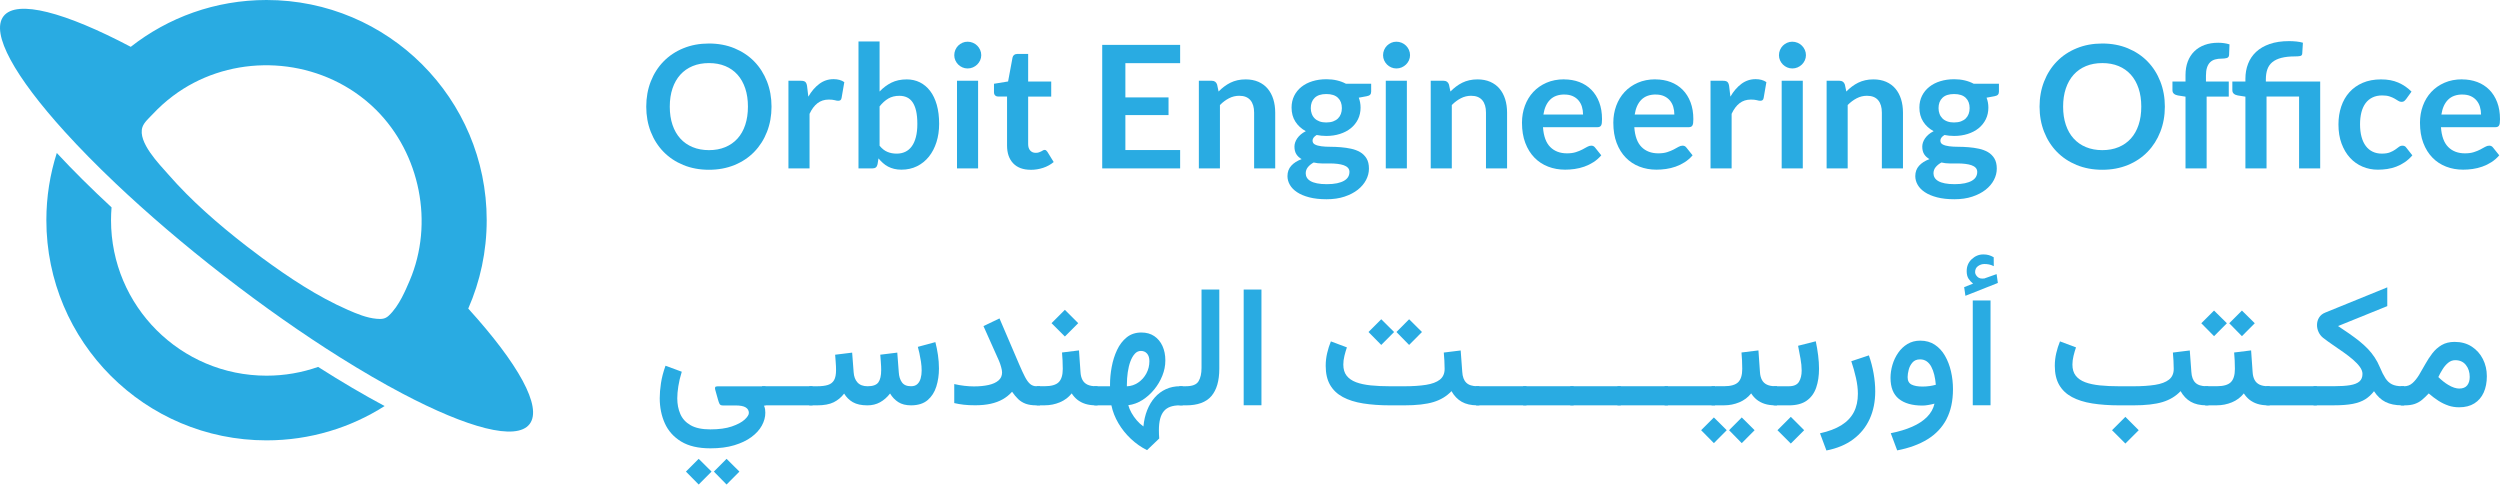 <?xml version="1.0" encoding="UTF-8"?>
<svg id="Layer_1" data-name="Layer 1" xmlns="http://www.w3.org/2000/svg" viewBox="0 0 1316.82 255.21">
  <defs>
    <style>
      .cls-1 {
        fill: #29abe2;
        stroke-width: 0px;
      }
    </style>
  </defs>
  <g>
    <path class="cls-1" d="M202.58,213.88c-17.97,11.44-39.31,18.07-62.19,18.07-64.05,0-115.97-51.92-115.97-115.98,0-12.34,1.93-24.23,5.5-35.39,8.44,9.09,18.13,18.72,28.84,28.64-.18,2.23-.28,4.48-.28,6.75,0,45.24,36.67,81.91,81.91,81.91,9.53,0,18.67-1.63,27.17-4.62,12.34,7.87,24.12,14.79,35.03,20.61h-.01Z"/>
    <path class="cls-1" d="M246.64,162.53c6.25-14.25,9.72-30,9.72-46.56C256.36,51.92,204.44,0,140.39,0c-26.98,0-51.82,9.22-71.52,24.67C34.36,6.48,8.83-.45,1.86,8.54c-6.97,8.99,6.09,31.99,32.29,60.87,7.79,8.59,16.74,17.69,26.66,27.1,16.55,15.69,35.81,32.23,56.96,48.63,21.15,16.4,41.96,30.94,61.28,43.06,11.58,7.27,22.62,13.67,32.87,19.07,34.51,18.19,60.04,25.12,67.01,16.13,6.97-8.99-6.09-31.99-32.29-60.87h0ZM211.7,156.67c-1.92,3.62-4.18,7.06-6.98,9.64-1.91,1.76-3.8,1.83-6.37,1.6-5.22-.46-10.39-2.62-15.14-4.7-16.12-7.06-31.07-17.04-45.21-27.42-2.76-2.03-5.49-4.09-8.2-6.19-14.72-11.42-29.01-23.79-41.27-37.86-4.42-5.06-16.17-16.88-13.51-24.79.87-2.59,3.68-4.96,5.47-6.88,3.25-3.48,6.81-6.68,10.62-9.54,27.82-20.92,67.07-21.48,95.78-1.92,4.03,2.75,7.82,5.87,11.27,9.31,23.17,23.11,30.49,59.73,17.63,89.88-1.2,2.81-2.53,5.89-4.1,8.86h0Z"/>
  </g>
  <g>
    <path class="cls-1" d="M406.38,56.17c0,4.77-.79,9.19-2.38,13.25-1.59,4.07-3.83,7.58-6.71,10.55s-6.35,5.29-10.4,6.95-8.54,2.5-13.46,2.5-9.41-.83-13.48-2.5-7.54-3.98-10.44-6.95c-2.9-2.97-5.14-6.49-6.73-10.55-1.59-4.06-2.38-8.48-2.38-13.25s.79-9.19,2.38-13.25c1.59-4.06,3.83-7.58,6.73-10.55,2.9-2.97,6.37-5.29,10.44-6.95,4.06-1.67,8.56-2.5,13.48-2.5s9.41.84,13.46,2.52,7.52,4,10.4,6.95c2.88,2.96,5.11,6.47,6.71,10.53,1.59,4.07,2.38,8.48,2.38,13.25ZM393.96,56.17c0-3.57-.47-6.77-1.42-9.61s-2.3-5.24-4.07-7.22-3.92-3.49-6.46-4.54c-2.54-1.05-5.39-1.57-8.57-1.57s-6.05.52-8.59,1.57c-2.55,1.05-4.72,2.57-6.5,4.54-1.79,1.98-3.16,4.39-4.12,7.22s-1.44,6.04-1.44,9.61.48,6.77,1.44,9.61c.96,2.84,2.33,5.24,4.12,7.2,1.78,1.97,3.95,3.47,6.5,4.52,2.55,1.05,5.41,1.58,8.59,1.58s6.04-.52,8.57-1.58c2.53-1.05,4.69-2.56,6.46-4.52s3.13-4.36,4.07-7.2c.94-2.83,1.42-6.04,1.42-9.61Z"/>
    <path class="cls-1" d="M415.29,88.71v-46.17h6.52c1.14,0,1.94.21,2.39.63s.75,1.14.9,2.16l.67,5.58c1.65-2.85,3.58-5.1,5.81-6.75,2.22-1.65,4.71-2.47,7.47-2.47,2.28,0,4.17.52,5.67,1.57l-1.44,8.33c-.09.54-.29.92-.58,1.15-.3.23-.71.34-1.22.34-.45,0-1.06-.1-1.84-.32-.78-.21-1.82-.31-3.1-.31-2.31,0-4.29.64-5.94,1.91-1.65,1.28-3.05,3.14-4.19,5.6v28.75h-11.12,0Z"/>
    <path class="cls-1" d="M452.19,88.71V21.84h11.11v26.37c1.83-1.95,3.9-3.5,6.21-4.66,2.31-1.15,5.01-1.73,8.1-1.73,2.52,0,4.82.52,6.91,1.55,2.08,1.03,3.88,2.54,5.4,4.52,1.51,1.98,2.68,4.42,3.51,7.33.82,2.91,1.24,6.25,1.24,10.04,0,3.45-.47,6.64-1.4,9.58s-2.26,5.49-3.98,7.65c-1.73,2.16-3.81,3.85-6.26,5.06s-5.18,1.82-8.21,1.82c-1.41,0-2.7-.14-3.87-.43s-2.23-.68-3.19-1.19c-.96-.51-1.85-1.13-2.68-1.87-.83-.73-1.61-1.55-2.36-2.45l-.5,3.1c-.18.78-.49,1.34-.92,1.67-.44.33-1.03.5-1.78.5h-7.33ZM473.79,50.46c-2.31,0-4.28.49-5.92,1.46s-3.16,2.35-4.57,4.12v20.7c1.26,1.56,2.63,2.65,4.12,3.26,1.48.62,3.1.92,4.84.92s3.19-.31,4.54-.94,2.5-1.59,3.44-2.88c.95-1.29,1.67-2.92,2.18-4.88s.77-4.28.77-6.95-.22-4.99-.65-6.86c-.44-1.87-1.06-3.4-1.87-4.57s-1.79-2.02-2.95-2.56-2.47-.81-3.94-.81h0Z"/>
    <path class="cls-1" d="M516.85,29.08c0,.96-.2,1.86-.58,2.7-.39.84-.91,1.58-1.55,2.21-.65.63-1.4,1.13-2.27,1.51s-1.8.56-2.79.56-1.87-.19-2.72-.56-1.6-.88-2.23-1.51-1.13-1.37-1.51-2.21c-.38-.84-.56-1.74-.56-2.7s.19-1.92.56-2.79c.37-.87.88-1.62,1.51-2.25s1.37-1.13,2.23-1.51,1.76-.56,2.72-.56,1.92.19,2.79.56,1.63.88,2.27,1.51c.64.63,1.16,1.38,1.55,2.25s.58,1.8.58,2.79ZM515.19,42.54v46.17h-11.11v-46.17h11.11Z"/>
    <path class="cls-1" d="M542.91,89.43c-3.99,0-7.06-1.13-9.23-3.4-2.16-2.26-3.24-5.39-3.24-9.38v-25.79h-4.68c-.6,0-1.12-.19-1.55-.58-.44-.39-.65-.97-.65-1.75v-4.41l7.43-1.21,2.34-12.6c.12-.6.4-1.06.83-1.39.43-.33.98-.5,1.64-.5h5.76v14.54h12.15v7.92h-12.15v25.02c0,1.44.36,2.57,1.08,3.38s1.68,1.22,2.88,1.22c.69,0,1.27-.08,1.73-.25.46-.16.87-.34,1.22-.52.34-.18.65-.35.92-.52.27-.16.54-.25.81-.25.33,0,.6.08.81.25.21.17.43.41.67.74l3.33,5.4c-1.62,1.35-3.48,2.37-5.58,3.06-2.1.69-4.27,1.04-6.52,1.04v-.02Z"/>
    <path class="cls-1" d="M621.61,23.64v9.63h-28.84v18.04h22.73v9.31h-22.73v18.41h28.84v9.67h-41.04V23.64h41.04,0Z"/>
    <path class="cls-1" d="M631.47,88.71v-46.17h6.79c1.44,0,2.39.67,2.83,2.03l.77,3.64c.93-.96,1.91-1.83,2.95-2.61,1.03-.78,2.13-1.46,3.28-2.03s2.39-1,3.71-1.3c1.32-.3,2.76-.45,4.32-.45,2.52,0,4.75.43,6.71,1.28,1.95.86,3.58,2.06,4.88,3.6s2.29,3.39,2.97,5.53c.67,2.15,1.01,4.51,1.01,7.09v29.38h-11.11v-29.38c0-2.82-.65-5-1.96-6.55-1.31-1.54-3.26-2.32-5.87-2.32-1.92,0-3.72.44-5.4,1.31-1.68.87-3.27,2.05-4.77,3.55v33.39h-11.12,0Z"/>
    <path class="cls-1" d="M698.61,41.73c1.98,0,3.84.2,5.58.61s3.33,1,4.77,1.78h13.27v4.14c0,.69-.18,1.23-.54,1.62-.36.39-.98.66-1.85.81l-4.14.76c.3.78.53,1.61.7,2.47.16.87.25,1.79.25,2.75,0,2.28-.46,4.34-1.37,6.19-.92,1.85-2.18,3.41-3.78,4.7-1.61,1.29-3.51,2.29-5.72,2.99-2.2.71-4.6,1.06-7.18,1.06-1.74,0-3.44-.17-5.08-.5-1.44.88-2.16,1.86-2.16,2.95,0,.94.43,1.62,1.28,2.06.85.44,1.98.75,3.38.93s2.98.27,4.75.27,3.58.08,5.44.23c1.86.15,3.67.41,5.44.79s3.35.97,4.75,1.78,2.52,1.92,3.38,3.32,1.28,3.2,1.28,5.39c0,2.05-.5,4.03-1.51,5.96-1.01,1.93-2.46,3.64-4.36,5.15-1.91,1.5-4.24,2.71-7,3.63s-5.91,1.38-9.45,1.38-6.56-.34-9.13-1.01c-2.58-.67-4.72-1.57-6.41-2.7-1.7-1.12-2.96-2.42-3.8-3.89s-1.26-3-1.26-4.59c0-2.16.66-3.97,1.98-5.44s3.15-2.64,5.49-3.51c-1.14-.63-2.06-1.47-2.75-2.52-.69-1.05-1.04-2.41-1.04-4.09,0-.69.12-1.4.36-2.14.24-.73.61-1.46,1.1-2.18.5-.72,1.12-1.4,1.87-2.05.75-.64,1.63-1.22,2.66-1.73-2.34-1.26-4.18-2.94-5.51-5.04-1.34-2.1-2-4.56-2-7.38,0-2.28.46-4.34,1.37-6.19.91-1.84,2.19-3.42,3.82-4.72s3.57-2.3,5.81-2.99c2.23-.69,4.67-1.04,7.31-1.04h0ZM710.8,90.64c0-.92-.27-1.67-.81-2.25s-1.28-1.03-2.2-1.36c-.93-.32-2.02-.56-3.26-.71-1.25-.15-2.56-.23-3.96-.23h-4.32c-1.49,0-2.92-.17-4.3-.5-1.26.69-2.27,1.51-3.04,2.45-.76.95-1.15,2.03-1.15,3.26,0,.81.2,1.57.61,2.27.4.7,1.05,1.31,1.93,1.82.88.51,2.03.91,3.44,1.19,1.41.29,3.13.43,5.17.43s3.85-.16,5.35-.48c1.5-.32,2.74-.77,3.71-1.33.97-.57,1.69-1.24,2.14-2.02s.67-1.63.67-2.55h.02ZM698.61,64.5c1.38,0,2.58-.19,3.6-.56,1.02-.38,1.87-.89,2.54-1.55s1.18-1.45,1.53-2.38c.34-.93.52-1.95.52-3.06,0-2.28-.68-4.09-2.05-5.42-1.37-1.33-3.41-2-6.14-2s-4.78.67-6.14,2c-1.37,1.33-2.05,3.14-2.05,5.42,0,1.08.17,2.08.52,3.01.34.93.85,1.73,1.53,2.41.67.68,1.53,1.2,2.56,1.58,1.04.38,2.23.56,3.58.56h0Z"/>
    <path class="cls-1" d="M742.71,29.08c0,.96-.2,1.86-.58,2.7-.39.84-.91,1.58-1.55,2.21-.65.63-1.4,1.13-2.27,1.51s-1.8.56-2.79.56-1.87-.19-2.72-.56-1.6-.88-2.23-1.51-1.13-1.37-1.51-2.21-.56-1.74-.56-2.7.19-1.92.56-2.79c.37-.87.88-1.62,1.51-2.25s1.37-1.13,2.23-1.51,1.76-.56,2.72-.56,1.92.19,2.79.56,1.63.88,2.27,1.51c.64.63,1.16,1.38,1.55,2.25.39.87.58,1.8.58,2.79ZM741.04,42.54v46.17h-11.11v-46.17h11.11Z"/>
    <path class="cls-1" d="M753.6,88.71v-46.17h6.79c1.44,0,2.39.67,2.83,2.03l.77,3.64c.93-.96,1.91-1.83,2.95-2.61,1.03-.78,2.13-1.46,3.28-2.03s2.39-1,3.71-1.3c1.32-.3,2.76-.45,4.32-.45,2.52,0,4.75.43,6.71,1.28,1.95.86,3.58,2.06,4.88,3.6s2.29,3.39,2.97,5.53c.67,2.15,1.01,4.51,1.01,7.09v29.38h-11.11v-29.38c0-2.82-.65-5-1.96-6.55-1.31-1.54-3.26-2.32-5.87-2.32-1.92,0-3.72.44-5.4,1.31-1.68.87-3.27,2.05-4.77,3.55v33.39h-11.12,0Z"/>
    <path class="cls-1" d="M823.85,41.82c2.91,0,5.59.47,8.03,1.39,2.44.93,4.55,2.29,6.32,4.07,1.77,1.79,3.15,3.97,4.14,6.57.99,2.6,1.49,5.56,1.49,8.89,0,.84-.04,1.54-.11,2.09-.08.56-.21.99-.41,1.3-.2.32-.46.54-.79.67-.33.14-.75.2-1.26.2h-28.53c.33,4.74,1.6,8.22,3.83,10.44,2.22,2.22,5.16,3.33,8.82,3.33,1.8,0,3.35-.21,4.66-.63s2.45-.88,3.42-1.39,1.83-.97,2.56-1.4c.74-.42,1.45-.63,2.14-.63.45,0,.84.09,1.17.27.33.18.61.44.86.77l3.24,4.05c-1.23,1.44-2.61,2.65-4.14,3.62-1.53.98-3.13,1.76-4.79,2.34s-3.36,1-5.08,1.24c-1.73.24-3.4.36-5.02.36-3.21,0-6.2-.53-8.96-1.6-2.76-1.06-5.16-2.64-7.2-4.73-2.04-2.08-3.65-4.66-4.82-7.74-1.17-3.07-1.75-6.64-1.75-10.69,0-3.15.51-6.11,1.53-8.89,1.02-2.77,2.48-5.19,4.39-7.25,1.9-2.05,4.23-3.68,6.97-4.88,2.75-1.2,5.84-1.8,9.29-1.8v.03ZM824.07,49.78c-3.24,0-5.78.92-7.6,2.75-1.83,1.83-3,4.43-3.51,7.79h20.88c0-1.44-.2-2.8-.58-4.07s-.99-2.39-1.8-3.35-1.83-1.72-3.06-2.27c-1.23-.56-2.67-.83-4.32-.83v-.02Z"/>
    <path class="cls-1" d="M871.95,41.82c2.91,0,5.59.47,8.03,1.39,2.44.93,4.55,2.29,6.32,4.07,1.77,1.79,3.15,3.97,4.14,6.57s1.49,5.56,1.49,8.89c0,.84-.04,1.54-.11,2.09-.08.56-.21.99-.41,1.3-.2.32-.46.54-.79.67-.33.14-.75.2-1.26.2h-28.53c.33,4.74,1.6,8.22,3.83,10.44,2.22,2.22,5.16,3.33,8.82,3.33,1.8,0,3.35-.21,4.66-.63s2.45-.88,3.42-1.39,1.83-.97,2.56-1.4c.74-.42,1.45-.63,2.14-.63.45,0,.84.09,1.17.27.33.18.61.44.86.77l3.24,4.05c-1.23,1.44-2.61,2.65-4.14,3.62-1.53.98-3.13,1.76-4.79,2.34s-3.36,1-5.08,1.24c-1.73.24-3.4.36-5.02.36-3.21,0-6.19-.53-8.95-1.6-2.76-1.06-5.16-2.64-7.2-4.73-2.04-2.08-3.65-4.66-4.82-7.74-1.17-3.07-1.75-6.64-1.75-10.69,0-3.15.51-6.11,1.53-8.89,1.02-2.77,2.48-5.19,4.39-7.25,1.9-2.05,4.23-3.68,6.97-4.88,2.75-1.2,5.84-1.8,9.29-1.8v.03ZM872.17,49.78c-3.24,0-5.78.92-7.61,2.75s-3,4.43-3.51,7.79h20.88c0-1.44-.2-2.8-.58-4.07s-.99-2.39-1.8-3.35-1.83-1.72-3.06-2.27c-1.23-.56-2.67-.83-4.32-.83v-.02Z"/>
    <path class="cls-1" d="M900.98,88.71v-46.17h6.52c1.14,0,1.94.21,2.38.63.45.42.75,1.14.9,2.16l.67,5.58c1.65-2.85,3.58-5.1,5.81-6.75,2.22-1.65,4.71-2.47,7.47-2.47,2.28,0,4.17.52,5.67,1.57l-1.44,8.33c-.09.54-.29.92-.58,1.15-.3.23-.71.34-1.21.34-.45,0-1.07-.1-1.84-.32-.78-.21-1.82-.31-3.11-.31-2.31,0-4.29.64-5.94,1.91-1.65,1.28-3.05,3.14-4.19,5.6v28.75h-11.11,0Z"/>
    <path class="cls-1" d="M951.24,29.08c0,.96-.2,1.86-.58,2.7-.39.84-.91,1.58-1.55,2.21-.65.63-1.4,1.13-2.27,1.51-.87.38-1.8.56-2.79.56s-1.87-.19-2.72-.56c-.86-.38-1.6-.88-2.23-1.51s-1.13-1.37-1.51-2.21-.56-1.74-.56-2.7.19-1.92.56-2.79c.38-.87.88-1.62,1.51-2.25s1.37-1.13,2.23-1.51c.85-.38,1.76-.56,2.72-.56s1.92.19,2.79.56c.87.38,1.63.88,2.27,1.51.64.63,1.16,1.38,1.55,2.25s.58,1.8.58,2.79ZM949.58,42.54v46.17h-11.12v-46.17h11.12Z"/>
    <path class="cls-1" d="M962.13,88.71v-46.17h6.79c1.44,0,2.38.67,2.83,2.03l.76,3.64c.93-.96,1.91-1.83,2.95-2.61s2.13-1.46,3.29-2.03c1.15-.57,2.39-1,3.71-1.3s2.76-.45,4.32-.45c2.52,0,4.75.43,6.71,1.28,1.95.86,3.58,2.06,4.88,3.6s2.29,3.39,2.97,5.53c.67,2.15,1.01,4.51,1.01,7.09v29.38h-11.12v-29.38c0-2.82-.65-5-1.96-6.55-1.3-1.54-3.26-2.32-5.87-2.32-1.92,0-3.72.44-5.4,1.31-1.68.87-3.27,2.05-4.77,3.55v33.39h-11.11.01Z"/>
    <path class="cls-1" d="M1029.27,41.73c1.98,0,3.84.2,5.58.61s3.33,1,4.77,1.78h13.28v4.14c0,.69-.18,1.23-.54,1.62s-.98.66-1.84.81l-4.14.76c.3.78.53,1.61.7,2.47.16.87.25,1.79.25,2.75,0,2.28-.46,4.34-1.37,6.19-.92,1.85-2.18,3.41-3.78,4.7-1.61,1.29-3.51,2.29-5.71,2.99-2.21.71-4.6,1.06-7.18,1.06-1.74,0-3.44-.17-5.08-.5-1.44.88-2.16,1.86-2.16,2.95,0,.94.43,1.62,1.28,2.06.86.44,1.98.75,3.38.93s2.98.27,4.75.27,3.58.08,5.44.23,3.67.41,5.45.79c1.77.38,3.35.97,4.75,1.78,1.39.81,2.52,1.92,3.38,3.32.85,1.4,1.28,3.2,1.28,5.39,0,2.05-.5,4.03-1.51,5.96-1,1.93-2.46,3.64-4.37,5.15-1.91,1.5-4.24,2.71-7,3.63s-5.91,1.38-9.45,1.38-6.55-.34-9.13-1.01-4.72-1.57-6.41-2.7c-1.7-1.12-2.96-2.42-3.8-3.89-.84-1.47-1.26-3-1.26-4.59,0-2.16.66-3.97,1.98-5.44s3.15-2.64,5.49-3.51c-1.14-.63-2.06-1.47-2.75-2.52-.69-1.05-1.04-2.41-1.04-4.09,0-.69.12-1.4.36-2.14.24-.73.61-1.46,1.1-2.18s1.12-1.4,1.87-2.05c.75-.64,1.63-1.22,2.66-1.73-2.34-1.26-4.18-2.94-5.51-5.04s-2-4.56-2-7.38c0-2.28.46-4.34,1.37-6.19.92-1.84,2.19-3.42,3.83-4.72,1.63-1.3,3.57-2.3,5.8-2.99,2.23-.69,4.67-1.04,7.31-1.04h-.03ZM1041.47,90.64c0-.92-.27-1.67-.81-2.25s-1.28-1.03-2.21-1.36c-.93-.32-2.02-.56-3.26-.71s-2.56-.23-3.96-.23h-4.32c-1.49,0-2.92-.17-4.3-.5-1.26.69-2.27,1.51-3.04,2.45-.77.95-1.15,2.03-1.15,3.26,0,.81.2,1.57.61,2.27.4.7,1.05,1.31,1.93,1.82.88.51,2.03.91,3.44,1.19s3.13.43,5.18.43,3.85-.16,5.35-.48c1.5-.32,2.74-.77,3.71-1.33.97-.57,1.69-1.24,2.14-2.02s.68-1.63.68-2.55h.01ZM1029.27,64.5c1.38,0,2.58-.19,3.6-.56,1.02-.38,1.87-.89,2.54-1.55s1.18-1.45,1.53-2.38c.34-.93.52-1.95.52-3.06,0-2.28-.68-4.09-2.05-5.42-1.37-1.33-3.41-2-6.14-2s-4.78.67-6.14,2c-1.37,1.33-2.05,3.14-2.05,5.42,0,1.08.17,2.08.52,3.01.34.93.86,1.73,1.53,2.41.67.68,1.53,1.2,2.57,1.58,1.03.38,2.23.56,3.58.56h-.01Z"/>
    <path class="cls-1" d="M1140.29,56.17c0,4.77-.8,9.19-2.39,13.25-1.59,4.07-3.82,7.58-6.71,10.55-2.88,2.97-6.34,5.29-10.39,6.95s-8.54,2.5-13.46,2.5-9.41-.83-13.48-2.5-7.54-3.98-10.44-6.95c-2.9-2.97-5.14-6.49-6.73-10.55-1.59-4.06-2.39-8.48-2.39-13.25s.79-9.19,2.39-13.25c1.59-4.06,3.83-7.58,6.73-10.55,2.89-2.97,6.37-5.29,10.44-6.95,4.06-1.67,8.56-2.5,13.48-2.5s9.41.84,13.46,2.52c4.05,1.68,7.51,4,10.39,6.95,2.88,2.96,5.12,6.47,6.71,10.53,1.59,4.07,2.39,8.48,2.39,13.25ZM1127.87,56.17c0-3.57-.47-6.77-1.42-9.61s-2.3-5.24-4.07-7.22-3.92-3.49-6.46-4.54c-2.54-1.05-5.39-1.57-8.57-1.57s-6.04.52-8.59,1.57c-2.55,1.05-4.72,2.57-6.5,4.54-1.79,1.98-3.16,4.39-4.12,7.22s-1.44,6.04-1.44,9.61.48,6.77,1.44,9.61c.96,2.84,2.33,5.24,4.12,7.2,1.79,1.97,3.95,3.47,6.5,4.52,2.55,1.05,5.42,1.58,8.59,1.58s6.04-.52,8.57-1.58c2.54-1.05,4.69-2.56,6.46-4.52s3.13-4.36,4.07-7.2c.95-2.83,1.42-6.04,1.42-9.61Z"/>
    <path class="cls-1" d="M1151.17,88.71v-37.8l-4-.63c-.87-.15-1.57-.45-2.09-.9-.53-.45-.79-1.08-.79-1.89v-4.54h6.88v-3.42c0-2.64.4-5.01,1.19-7.11s1.94-3.88,3.42-5.35c1.49-1.47,3.29-2.59,5.42-3.38,2.13-.78,4.53-1.17,7.2-1.17,2.13,0,4.11.29,5.94.85l-.22,5.58c-.06.87-.47,1.41-1.21,1.62-.75.21-1.62.31-2.61.31-1.32,0-2.5.14-3.53.43-1.04.29-1.91.78-2.63,1.49s-1.27,1.64-1.64,2.79c-.38,1.16-.56,2.59-.56,4.3v3.06h12.02v7.92h-11.66v37.84h-11.13Z"/>
    <path class="cls-1" d="M1182.72,88.71v-37.8l-4-.63c-.87-.15-1.57-.45-2.09-.9-.53-.45-.79-1.08-.79-1.89v-4.54h6.88v-1.49c0-2.82.46-5.44,1.4-7.85.93-2.41,2.34-4.51,4.23-6.28,1.89-1.77,4.28-3.16,7.16-4.16s6.28-1.51,10.21-1.51c1.26,0,2.55.07,3.87.2,1.32.14,2.46.35,3.42.65l-.36,5.76c-.06.69-.43,1.1-1.12,1.24s-1.54.2-2.56.2c-2.91,0-5.35.26-7.31.77-1.97.51-3.56,1.27-4.77,2.27s-2.08,2.27-2.61,3.78c-.53,1.52-.79,3.28-.79,5.29v1.12h28.62v45.76h-11.12v-37.84h-17.14v37.84h-11.13Z"/>
    <path class="cls-1" d="M1267.27,52.3c-.33.42-.65.75-.97.99-.32.24-.77.36-1.37.36s-1.12-.17-1.67-.52c-.54-.34-1.19-.73-1.93-1.17-.75-.43-1.64-.83-2.68-1.17s-2.32-.52-3.85-.52c-1.95,0-3.66.35-5.13,1.06-1.47.71-2.69,1.72-3.67,3.04-.97,1.32-1.7,2.92-2.18,4.79-.48,1.88-.72,4-.72,6.37s.26,4.65.79,6.57c.52,1.92,1.28,3.53,2.27,4.84s2.19,2.29,3.6,2.97c1.41.67,3,1.01,4.77,1.01s3.2-.22,4.3-.65c1.09-.43,2.02-.91,2.77-1.44.75-.52,1.4-1,1.96-1.44.55-.43,1.18-.65,1.87-.65.9,0,1.58.34,2.03,1.04l3.19,4.05c-1.23,1.44-2.56,2.65-4,3.62-1.44.98-2.93,1.76-4.48,2.34s-3.14,1-4.79,1.24c-1.65.24-3.29.36-4.91.36-2.85,0-5.54-.53-8.05-1.6-2.52-1.06-4.72-2.62-6.59-4.66-1.88-2.04-3.36-4.54-4.46-7.49-1.1-2.95-1.64-6.32-1.64-10.1,0-3.39.49-6.53,1.46-9.43.97-2.89,2.41-5.4,4.3-7.51,1.89-2.12,4.23-3.77,7.02-4.97,2.79-1.2,6-1.8,9.63-1.8s6.47.56,9.07,1.67c2.59,1.11,4.93,2.7,7,4.77l-2.92,4.05-.02-.02Z"/>
    <path class="cls-1" d="M1296.84,41.82c2.91,0,5.59.47,8.03,1.39,2.44.93,4.55,2.29,6.32,4.07,1.77,1.79,3.15,3.97,4.14,6.57s1.49,5.56,1.49,8.89c0,.84-.04,1.54-.11,2.09-.08.56-.21.99-.41,1.3-.2.32-.46.54-.79.67-.33.14-.75.2-1.26.2h-28.53c.33,4.74,1.6,8.22,3.83,10.44,2.22,2.22,5.16,3.33,8.82,3.33,1.8,0,3.35-.21,4.66-.63s2.45-.88,3.42-1.39,1.83-.97,2.56-1.4c.74-.42,1.45-.63,2.14-.63.45,0,.84.09,1.17.27.33.18.61.44.86.77l3.24,4.05c-1.23,1.44-2.61,2.65-4.14,3.62-1.53.98-3.13,1.76-4.79,2.34s-3.36,1-5.08,1.24c-1.73.24-3.4.36-5.02.36-3.21,0-6.19-.53-8.95-1.6-2.76-1.06-5.16-2.64-7.2-4.73-2.04-2.08-3.65-4.66-4.82-7.74-1.17-3.07-1.75-6.64-1.75-10.69,0-3.15.51-6.11,1.53-8.89,1.02-2.77,2.48-5.19,4.39-7.25,1.9-2.05,4.23-3.68,6.97-4.88,2.75-1.2,5.84-1.8,9.29-1.8v.03ZM1297.07,49.78c-3.24,0-5.78.92-7.61,2.75s-3,4.43-3.51,7.79h20.88c0-1.44-.2-2.8-.58-4.07s-.99-2.39-1.8-3.35-1.83-1.72-3.06-2.27c-1.23-.56-2.67-.83-4.32-.83v-.02Z"/>
  </g>
  <g>
    <path class="cls-1" d="M358.73,232.54c-3.91-2.4-6.76-5.6-8.55-9.58-1.79-3.98-2.68-8.39-2.68-13.23,0-2.37.21-4.99.64-7.84.42-2.86,1.22-5.94,2.4-9.25l8.57,3.16c-.85,2.75-1.46,5.32-1.82,7.69-.37,2.37-.55,4.48-.55,6.33,0,3.02.53,5.76,1.6,8.24,1.07,2.48,2.87,4.45,5.41,5.91,2.53,1.46,6.01,2.2,10.44,2.2s8.27-.51,11.27-1.54,5.25-2.23,6.75-3.6c1.49-1.38,2.24-2.55,2.24-3.52,0-1.26-.56-2.23-1.67-2.92-1.11-.69-2.9-1.03-5.36-1.03h-6.68c-.88,0-1.46-.28-1.74-.83-.28-.56-.55-1.3-.81-2.24l-1.49-5.32c-.12-.47-.12-.86,0-1.19.12-.32.51-.48,1.19-.48h25.31v10.06h-.83c.32.73.53,1.39.62,1.98s.13,1.22.13,1.89c0,2.26-.61,4.5-1.82,6.72-1.22,2.23-3.04,4.24-5.47,6.04-2.43,1.8-5.45,3.24-9.05,4.33s-7.79,1.63-12.57,1.63c-6.39,0-11.54-1.2-15.45-3.6h-.03ZM374.79,248.4l-6.77,6.81-6.72-6.81,6.72-6.72,6.77,6.72ZM389.47,248.4l-6.77,6.81-6.68-6.81,6.68-6.72,6.77,6.72Z"/>
    <path class="cls-1" d="M428.01,203.44v10.06h-26.59v-10.06h26.59Z"/>
    <path class="cls-1" d="M449.24,211.86c-1.9-1.1-3.44-2.62-4.61-4.55-1.49,1.96-3.33,3.49-5.49,4.57-2.17,1.08-5.11,1.63-8.83,1.63h-4.04v-10.06h4.13c2.34,0,4.25-.23,5.71-.7s2.54-1.31,3.23-2.53,1.03-2.97,1.03-5.25c0-.5-.02-1.16-.04-1.98-.03-.82-.09-1.76-.18-2.81s-.18-2.17-.26-3.34l8.96-1.1.79,10.37c.15,2.23.82,4.01,2.02,5.34s2.97,2,5.32,2c2.81,0,4.71-.69,5.69-2.07s1.47-3.52,1.47-6.42c0-.47-.02-1.12-.04-1.96-.03-.83-.09-1.78-.18-2.83s-.18-2.17-.26-3.34l8.96-1.1.79,10.37c.12,2.11.66,3.86,1.63,5.25s2.56,2.09,4.79,2.09c1.44,0,2.56-.37,3.36-1.12.81-.75,1.38-1.75,1.74-3.01.35-1.26.53-2.62.53-4.09,0-1.55-.12-3.13-.37-4.75-.25-1.61-.53-3.11-.83-4.5s-.58-2.48-.81-3.27l9.23-2.5c.56,2.14,1.01,4.39,1.36,6.77s.53,4.75.53,7.12c0,3.37-.46,6.53-1.38,9.49s-2.45,5.35-4.57,7.16c-2.12,1.82-5.02,2.74-8.68,2.77-2.75,0-5.01-.56-6.77-1.69s-3.21-2.64-4.35-4.55c-1.58,2.02-3.35,3.57-5.32,4.64-1.96,1.07-4.16,1.6-6.59,1.6-3.19,0-5.74-.55-7.65-1.65h-.02Z"/>
    <path class="cls-1" d="M527.31,193.27c-.34-1.22-.71-2.29-1.12-3.23l-8.17-18.28,8.44-4.04,10.37,24.21c1.14,2.67,2.15,4.85,3.03,6.55s1.79,2.95,2.72,3.76c.94.81,2.07,1.21,3.38,1.21h1.85v10.06h-1.85c-2.26,0-4.15-.28-5.67-.83-1.52-.56-2.84-1.37-3.96-2.44-1.11-1.07-2.2-2.37-3.25-3.89-1.41,1.58-3.04,2.9-4.9,3.96-1.86,1.05-3.98,1.85-6.37,2.37-2.39.53-5.12.79-8.2.79-2.26,0-4.24-.09-5.95-.29s-3.39-.48-5.03-.86v-10.02c1.79.41,3.56.72,5.32.92,1.76.21,3.43.31,5.01.31,2.96,0,5.54-.25,7.76-.75,2.21-.5,3.95-1.29,5.21-2.37,1.26-1.08,1.89-2.49,1.89-4.22,0-.73-.17-1.71-.51-2.92h0Z"/>
    <path class="cls-1" d="M568.33,184.59l.79,11.29c.09,1.7.44,3.11,1.05,4.24s1.5,1.96,2.66,2.5,2.61.81,4.37.81h.92v10.06h-1.01c-2.08,0-3.91-.26-5.49-.77s-2.95-1.23-4.11-2.15-2.16-2.04-3.01-3.36c-1.64,2.08-3.73,3.65-6.26,4.7s-5.19,1.58-7.98,1.58h-4.22v-10.06h4.22c3.52,0,5.98-.71,7.4-2.13s2.13-3.74,2.13-6.97c0-1.52-.04-3-.11-4.44-.07-1.43-.17-2.84-.29-4.22l8.92-1.1.02.02ZM567.93,170.22l-7.03,7.03-7.03-7.03,7.03-7.03,7.03,7.03Z"/>
    <path class="cls-1" d="M576.37,203.44h8.31v-.88c0-2.99.29-6.08.88-9.27.59-3.19,1.52-6.17,2.81-8.92s2.99-4.98,5.1-6.68,4.69-2.55,7.73-2.55c2.64,0,4.89.63,6.77,1.89,1.87,1.26,3.32,3,4.33,5.21s1.52,4.74,1.52,7.58-.53,5.41-1.58,8.06-2.5,5.09-4.33,7.32c-1.83,2.23-3.91,4.07-6.24,5.54-2.33,1.47-4.78,2.36-7.36,2.68.35,1.32.91,2.66,1.67,4.02.76,1.36,1.68,2.67,2.75,3.93,1.07,1.26,2.25,2.34,3.54,3.25.29-3.13.95-6,1.98-8.59s2.37-4.83,4.02-6.7,3.6-3.32,5.84-4.35,4.71-1.54,7.4-1.54h1.45v10.06h-1.54c-1.93,0-3.6.25-4.99.75-1.39.5-2.53,1.27-3.41,2.33s-1.53,2.41-1.96,4.07c-.42,1.65-.64,3.62-.64,5.91,0,.67.01,1.39.04,2.15.03.76.07,1.51.13,2.24l-6.42,6.15c-3.11-1.55-5.95-3.55-8.55-6-2.59-2.45-4.78-5.18-6.55-8.2-1.77-3.02-3-6.15-3.67-9.4h-9.05v-10.06h.02ZM597.71,186.37c-.92,1.01-1.69,2.36-2.31,4.04s-1.08,3.58-1.38,5.69-.46,4.26-.46,6.46v.92c2.17-.09,4.15-.74,5.95-1.96s3.24-2.82,4.31-4.81c1.07-1.99,1.6-4.15,1.6-6.46,0-1.73-.41-3.06-1.23-4s-1.9-1.41-3.25-1.41c-1.23,0-2.31.51-3.23,1.52h0Z"/>
    <path class="cls-1" d="M624.71,203.44c3.34,0,5.54-.87,6.59-2.61s1.58-4.09,1.58-7.05v-41.26h9.36v41.7c0,6.36-1.39,11.16-4.17,14.41s-7.25,4.88-13.4,4.88h-3.47v-10.06h3.52,0Z"/>
    <path class="cls-1" d="M664.44,213.46h-9.36v-60.95h9.36v60.95Z"/>
    <path class="cls-1" d="M769.38,184.59l.83,11.29c.15,2.55.85,4.45,2.11,5.69,1.26,1.25,3.21,1.87,5.84,1.87h1.05v10.06h-1.05c-3.31,0-6.06-.62-8.24-1.87s-3.98-3.11-5.38-5.6c-2.52,2.67-5.68,4.58-9.49,5.74s-8.95,1.74-15.42,1.74h-7.34c-5.33,0-10.1-.34-14.3-1.01-4.2-.67-7.77-1.8-10.7-3.38-2.93-1.58-5.16-3.71-6.7-6.37-1.54-2.67-2.31-6.02-2.31-10.06,0-2.29.26-4.52.77-6.7.51-2.18,1.16-4.24,1.96-6.17l8.44,3.16c-.47,1.32-.9,2.79-1.3,4.42s-.59,3.17-.59,4.64c0,2.4.58,4.35,1.74,5.84,1.16,1.49,2.81,2.64,4.97,3.45s4.75,1.36,7.78,1.67,6.45.46,10.26.46h7.34c4.48,0,8.31-.25,11.47-.75s5.59-1.41,7.27-2.72c1.68-1.32,2.53-3.21,2.53-5.67,0-1.32-.04-2.76-.13-4.33s-.19-3-.31-4.29l8.92-1.1h-.02ZM734.31,174.88l-6.77,6.81-6.72-6.81,6.72-6.72,6.77,6.72ZM748.99,174.88l-6.77,6.81-6.68-6.81,6.68-6.72,6.77,6.72Z"/>
    <path class="cls-1" d="M804.05,203.44v10.06h-26.59v-10.06h26.59Z"/>
    <path class="cls-1" d="M828.88,203.44v10.06h-26.59v-10.06h26.59Z"/>
    <path class="cls-1" d="M853.71,203.44v10.06h-26.59v-10.06h26.59Z"/>
    <path class="cls-1" d="M878.54,203.44v10.06h-26.59v-10.06h26.59Z"/>
    <path class="cls-1" d="M903.37,203.44v10.06h-26.59v-10.06h26.59Z"/>
    <path class="cls-1" d="M909.52,226.6l-6.77,6.81-6.72-6.81,6.72-6.72,6.77,6.72ZM905.04,203.44v10.06h-3.52v-10.06h3.52ZM926.22,184.59l.79,11.29c.09,1.7.44,3.11,1.05,4.24s1.5,1.96,2.66,2.5,2.62.81,4.37.81h.92v10.06h-1.01c-2.08,0-3.91-.26-5.49-.77s-2.95-1.23-4.11-2.15-2.16-2.04-3.01-3.36c-1.64,2.08-3.73,3.65-6.26,4.7s-5.19,1.58-7.98,1.58h-4.22v-10.06h4.22c3.52,0,5.98-.71,7.41-2.13,1.42-1.42,2.13-3.74,2.13-6.97,0-1.52-.04-3-.11-4.44-.07-1.43-.17-2.84-.29-4.22l8.92-1.1v.02ZM924.2,226.6l-6.77,6.81-6.68-6.81,6.68-6.72,6.77,6.72Z"/>
    <path class="cls-1" d="M936.33,203.44v10.06h-2.11v-10.06h2.11ZM935.14,213.51v-10.06h7.08c2.61,0,4.39-.78,5.34-2.33s1.43-3.53,1.43-5.93c0-1.96-.21-4.06-.62-6.31s-.83-4.49-1.27-6.75l9.32-2.37c.53,2.52.95,5.01,1.25,7.47.31,2.46.46,4.81.46,7.03,0,3.69-.5,6.99-1.49,9.89s-2.65,5.19-4.97,6.86-5.46,2.5-9.45,2.5h-7.08ZM950.3,226.6l-7.03,7.03-7.03-7.03,7.03-7.03,7.03,7.03Z"/>
    <path class="cls-1" d="M958.65,228.23c4.54-1,8.28-2.41,11.23-4.24,2.94-1.83,5.13-4.12,6.57-6.86s2.15-5.98,2.15-9.73c0-2.58-.34-5.36-1.01-8.35s-1.49-5.92-2.46-8.79l9.27-3.08c1.08,3.08,1.91,6.24,2.48,9.49s.86,6.4.86,9.45c0,5.45-.98,10.31-2.94,14.59s-4.85,7.84-8.66,10.68-8.51,4.8-14.11,5.89l-3.38-9.05h0Z"/>
    <path class="cls-1" d="M1025.27,220.82c-2.29,4.35-5.62,7.87-10,10.57s-9.71,4.64-15.97,5.84l-3.38-9.05c4.28-.85,8.03-1.98,11.27-3.41,3.24-1.42,5.86-3.15,7.87-5.19,2.01-2.04,3.3-4.36,3.89-6.97-.97.26-2.04.5-3.21.7-1.17.21-2.21.31-3.12.31-5.39,0-9.54-1.18-12.46-3.54-2.92-2.36-4.37-6.04-4.37-11.05,0-2.26.34-4.53,1.01-6.83s1.68-4.42,3.01-6.35c1.33-1.93,2.97-3.49,4.92-4.66s4.18-1.76,6.7-1.76c2.96,0,5.52.72,7.69,2.15,2.17,1.44,3.96,3.38,5.36,5.82s2.46,5.19,3.16,8.22,1.05,6.16,1.05,9.38c0,6.18-1.14,11.45-3.43,15.8v.02ZM1016.35,203.36c1.2-.18,2.3-.41,3.3-.7-.15-1.85-.42-3.58-.81-5.21s-.92-3.05-1.58-4.29c-.66-1.23-1.48-2.18-2.46-2.86-.98-.67-2.13-1.01-3.45-1.01-1.7,0-3.03.54-3.98,1.63-.95,1.08-1.62,2.36-2,3.82-.38,1.47-.57,2.77-.57,3.91,0,1.91.69,3.21,2.07,3.91s3.31,1.05,5.8,1.05c1.26,0,2.49-.09,3.69-.26h0Z"/>
    <path class="cls-1" d="M1036.85,146.73c-.63-.98-.94-2.29-.94-3.93,0-2.55.89-4.65,2.68-6.31s3.81-2.48,6.06-2.48c1.11,0,2.09.12,2.94.37s1.7.62,2.55,1.12l.04,4.7c-.91-.47-1.77-.78-2.57-.92-.81-.15-1.59-.22-2.35-.22-1.23,0-2.36.37-3.38,1.1-1.03.73-1.54,1.8-1.54,3.21.03.85.45,1.67,1.27,2.46s2.02,1.07,3.6.83c.06,0,.12,0,.2-.04.07-.03.14-.06.2-.09l6.06-2.15.66,4.66-17.09,6.77-.66-4.57,4.7-1.85c-1-.79-1.81-1.68-2.44-2.66h.01ZM1048.47,213.46h-9.36v-55.2h9.36v55.2Z"/>
    <path class="cls-1" d="M1153.42,184.59l.83,11.29c.15,2.55.85,4.45,2.11,5.69s3.21,1.87,5.84,1.87h1.05v10.06h-1.05c-3.31,0-6.06-.62-8.24-1.87s-3.98-3.11-5.38-5.6c-2.52,2.67-5.68,4.58-9.49,5.74s-8.95,1.74-15.42,1.74h-7.34c-5.33,0-10.1-.34-14.3-1.01s-7.77-1.8-10.7-3.38-5.16-3.71-6.7-6.37c-1.54-2.67-2.31-6.02-2.31-10.06,0-2.29.26-4.52.77-6.7s1.16-4.24,1.96-6.17l8.44,3.16c-.47,1.32-.9,2.79-1.3,4.42-.39,1.63-.59,3.17-.59,4.64,0,2.4.58,4.35,1.74,5.84s2.81,2.64,4.97,3.45c2.15.81,4.75,1.36,7.78,1.67s6.45.46,10.26.46h7.34c4.48,0,8.31-.25,11.47-.75s5.59-1.41,7.27-2.72c1.68-1.32,2.53-3.21,2.53-5.67,0-1.32-.04-2.76-.13-4.33s-.19-3-.31-4.29l8.92-1.1h-.02ZM1126.52,226.6l-7.03,7.03-7.03-7.03,7.03-7.03,7.03,7.03Z"/>
    <path class="cls-1" d="M1172.97,170.26l-6.77,6.81-6.72-6.81,6.72-6.68,6.77,6.68ZM1164.62,203.44v10.06h-3.12v-10.06h3.12ZM1185.72,184.59l.79,11.29c.09,1.7.44,3.11,1.05,4.24s1.5,1.96,2.66,2.5,2.61.81,4.37.81h.92v10.06h-1.01c-2.08,0-3.91-.26-5.49-.77s-2.95-1.23-4.11-2.15-2.16-2.04-3.01-3.36c-1.64,2.08-3.73,3.65-6.26,4.7-2.54,1.05-5.19,1.58-7.98,1.58h-4.22v-10.06h4.22c3.52,0,5.98-.71,7.4-2.13s2.13-3.74,2.13-6.97c0-1.52-.04-3-.11-4.44-.07-1.43-.17-2.84-.29-4.22l8.92-1.1.02.02ZM1187.65,170.26l-6.77,6.81-6.68-6.81,6.68-6.68,6.77,6.68Z"/>
    <path class="cls-1" d="M1220.34,203.44v10.06h-26.59v-10.06h26.59Z"/>
    <path class="cls-1" d="M1237.53,175.82c1.88,1.3,3.62,2.6,5.23,3.89s3.08,2.63,4.42,4.02,2.53,2.89,3.6,4.5c1.07,1.61,2,3.37,2.79,5.27.97,2.34,1.93,4.25,2.88,5.71.95,1.47,2.1,2.53,3.45,3.21,1.35.67,3.08,1.01,5.19,1.01h1.23v10.06h-1.23c-3.37,0-6.22-.58-8.55-1.74s-4.36-3.05-6.09-5.69c-1.32,1.73-2.85,3.14-4.59,4.24s-3.93,1.9-6.55,2.42c-2.62.51-5.96.77-10,.77h-10.72v-10.06h10.68c3.52,0,6.38-.18,8.59-.55s3.85-1.02,4.92-1.96,1.6-2.26,1.6-3.96c0-1.2-.46-2.44-1.38-3.71s-2.15-2.56-3.67-3.87-3.19-2.59-5.01-3.87-3.65-2.54-5.49-3.8c-1.85-1.26-3.54-2.49-5.1-3.69-1.05-.82-1.87-1.84-2.44-3.05-.57-1.22-.86-2.47-.86-3.76,0-1.43.36-2.75,1.08-3.93s1.82-2.07,3.32-2.66l32.61-13.27v9.89l-25.93,10.5c2.14,1.41,4.15,2.76,6.02,4.07h0Z"/>
    <path class="cls-1" d="M1289.67,213.64c-1.77-.59-3.51-1.42-5.21-2.5s-3.43-2.39-5.19-3.91c-1.17,1.26-2.32,2.37-3.45,3.32s-2.42,1.68-3.89,2.2-3.28.77-5.45.77h-1.93v-10.06h1.71c1.73,0,3.22-.56,4.48-1.69s2.42-2.58,3.49-4.35,2.15-3.65,3.25-5.65c1.1-1.99,2.34-3.88,3.71-5.67,1.38-1.79,3.01-3.24,4.9-4.35s4.17-1.67,6.83-1.67c3.46,0,6.45.82,8.99,2.46,2.53,1.64,4.5,3.83,5.89,6.57s2.09,5.75,2.09,9.03-.56,6.19-1.67,8.64-2.75,4.35-4.92,5.71-4.83,2.04-8,2.04c-1.99,0-3.88-.29-5.65-.88h.02ZM1289.54,191.07c-1.1.89-2.08,2.03-2.94,3.41-.87,1.38-1.62,2.75-2.26,4.13.91.88,1.79,1.66,2.64,2.33.85.67,1.67,1.25,2.46,1.71,1.14.7,2.21,1.22,3.21,1.54,1,.32,1.89.48,2.68.48,1.9,0,3.3-.56,4.2-1.67.89-1.11,1.34-2.59,1.34-4.44,0-2.52-.67-4.62-2.02-6.31s-3.22-2.53-5.62-2.53c-1.35,0-2.57.45-3.67,1.34h-.02Z"/>
  </g>
</svg>